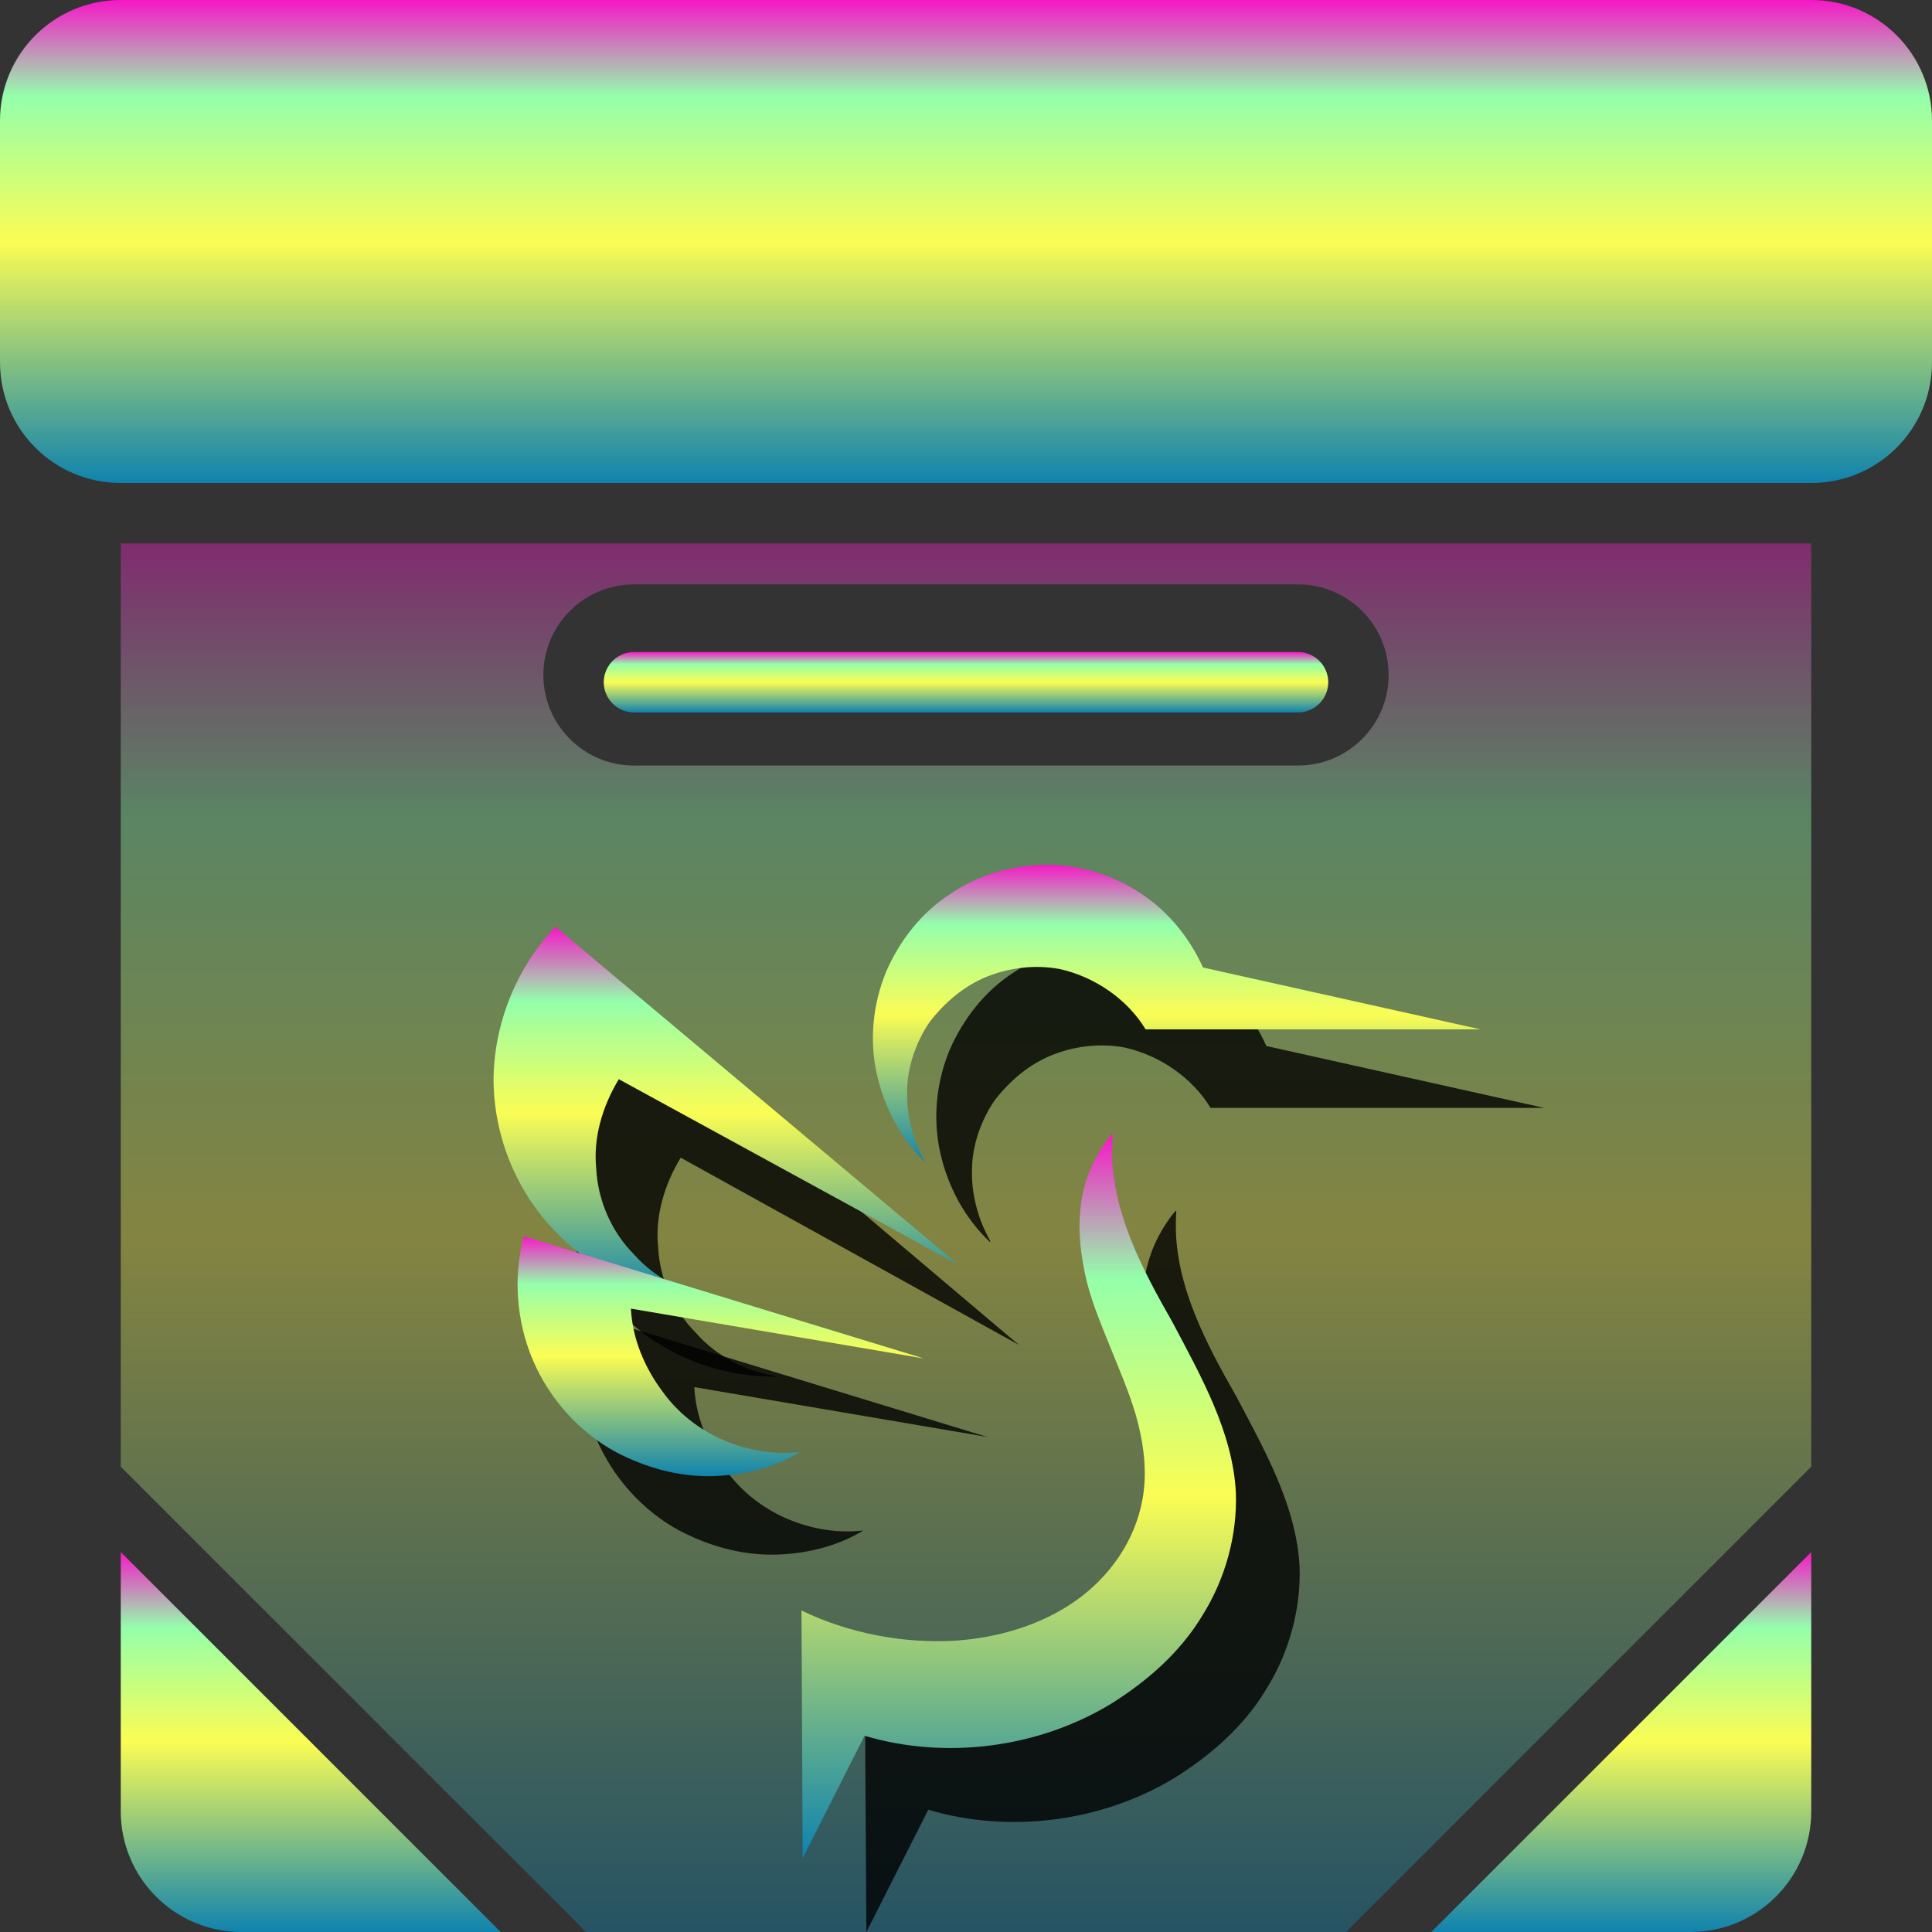 <?xml version="1.0" encoding="UTF-8" standalone="no"?>
<svg
   version="1.0"
   id="Layer_1"
   width="16"
   height="16"
   viewBox="0 0 1.28 1.28"
   enable-background="new 0 0 64 64"
   xml:space="preserve"
   xmlns:xlink="http://www.w3.org/1999/xlink"
   xmlns="http://www.w3.org/2000/svg"
   xmlns:svg="http://www.w3.org/2000/svg"
   xmlns:rdf="http://www.w3.org/1999/02/22-rdf-syntax-ns#"
   xmlns:cc="http://creativecommons.org/ns#"
   xmlns:dc="http://purl.org/dc/elements/1.1/">
  <rect x="0" y="0" width="1.28" height="1.28" fill="#333333" stroke="none"/>
  <defs>
   <style id="current-color-scheme" type="text/css">
   .ColorScheme-Text { color: #0abdc6; } .ColorScheme-Highlight { color:#5294e2; }
  </style>
  <linearGradient id="arrongin" x1="0%" x2="0%" y1="0%" y2="100%">
   <stop offset="0%" style="stop-color:#dd9b44; stop-opacity:1"/>
   <stop offset="100%" style="stop-color:#ad6c16; stop-opacity:1"/>
  </linearGradient>
  <linearGradient id="aurora" x1="0%" x2="0%" y1="0%" y2="100%">
   <stop offset="0%" style="stop-color:#09D4DF; stop-opacity:1"/>
   <stop offset="100%" style="stop-color:#9269F4; stop-opacity:1"/>
  </linearGradient>
  <linearGradient id="cyberneon" x1="0%" x2="0%" y1="0%" y2="100%">
    <stop offset="0" style="stop-color:#0abdc6; stop-opacity:1"/>
    <stop offset="1" style="stop-color:#ea00d9; stop-opacity:1"/>
  </linearGradient>
  <linearGradient id="fitdance" x1="0%" x2="0%" y1="0%" y2="100%">
   <stop offset="0%" style="stop-color:#1AD6AB; stop-opacity:1"/>
   <stop offset="100%" style="stop-color:#329DB6; stop-opacity:1"/>
  </linearGradient>
  <linearGradient id="oomox" x1="0%" x2="0%" y1="0%" y2="100%">
   <stop offset="0%" style="stop-color:#0abdc6; stop-opacity:1"/>
   <stop offset="100%" style="stop-color:#b800ff; stop-opacity:1"/>
  </linearGradient>
  <linearGradient id="rainblue" x1="0%" x2="0%" y1="0%" y2="100%">
   <stop offset="0%" style="stop-color:#00F260; stop-opacity:1"/>
   <stop offset="100%" style="stop-color:#0575E6; stop-opacity:1"/>
  </linearGradient>
  <linearGradient id="sunrise" x1="0%" x2="0%" y1="0%" y2="100%">
   <stop offset="0%" style="stop-color: #FF8501; stop-opacity:1"/>
   <stop offset="100%" style="stop-color: #FFCB01; stop-opacity:1"/>
  </linearGradient>
  <linearGradient id="telinkrin" x1="0%" x2="0%" y1="0%" y2="100%">
   <stop offset="0%" style="stop-color: #b2ced6; stop-opacity:1"/>
   <stop offset="100%" style="stop-color: #6da5b7; stop-opacity:1"/>
  </linearGradient>
  <linearGradient id="60spsycho" x1="0%" x2="0%" y1="0%" y2="100%">
   <stop offset="0%" style="stop-color: #df5940; stop-opacity:1"/>
   <stop offset="25%" style="stop-color: #d8d15f; stop-opacity:1"/>
   <stop offset="50%" style="stop-color: #e9882a; stop-opacity:1"/>
   <stop offset="100%" style="stop-color: #279362; stop-opacity:1"/>
  </linearGradient>
  <linearGradient id="90ssummer" x1="0%" x2="0%" y1="0%" y2="100%">
   <stop offset="0%" style="stop-color: #f618c7; stop-opacity:1"/>
   <stop offset="20%" style="stop-color: #94ffab; stop-opacity:1"/>
   <stop offset="50%" style="stop-color: #fbfd54; stop-opacity:1"/>
   <stop offset="100%" style="stop-color: #0f83ae; stop-opacity:1"/>
  </linearGradient>
 </defs>
<path
   d="m 56,64 c 2.211,0 4,-1.789 4,-4 V 51.414 L 47.414,64 Z"
   id="path1"
   class="ColorScheme-Text"
   style="fill:url(#90ssummer)"
   transform="scale(0.02)" />
<path
   d="m 4,60 c 0,2.211 1.789,4 4,4 h 8.586 L 4,51.414 Z"
   id="path2"
   class="ColorScheme-Text"
   style="fill:url(#90ssummer)"
   transform="scale(0.02)" />
<path
   d="m 0.42,0.472 h 0.44 c 0.011,0 0.02,-0.009 0.02,-0.02 0,-0.011 -0.009,-0.02 -0.02,-0.02 H 0.42 c -0.011,0 -0.02,0.009 -0.02,0.02 0,0.011 0.009,0.02 0.02,0.02 z"
   id="path3"
   class="ColorScheme-Text"
   style="fill:url(#90ssummer);stroke-width:0.02" />
<path
   d="M 60,0 H 4 C 1.789,0 0,1.789 0,4 v 8 c 0,2.211 1.789,4 4,4 h 56 c 2.211,0 4,-1.789 4,-4 V 4 C 64,1.789 62.211,0 60,0 Z"
   id="path4"
   class="ColorScheme-Text"
   transform="scale(0.02)"
   style="fill:url(#90ssummer)" />
<path
   id="path5"
   style="opacity:0.4;fill:url(#90ssummer)"
   class="ColorScheme-Text"
   d="M 4,18 V 48.586 L 19.414,64 H 44.586 L 60,48.586 V 18 Z m 17,1.359 h 22 c 1.657,0 3,1.344 3,3 0,1.656 -1.343,3 -3,3 H 21 c -1.657,0 -3,-1.344 -3,-3 0,-1.656 1.343,-3 3,-3 z"
   transform="scale(0.02)" />

  <path
   id="path831-0"
   d="m 0.656,0.823 c -0.017,-0.016 -0.028,-0.037 -0.033,-0.059 -0.005,-0.022 -0.003,-0.046 0.006,-0.068 0.009,-0.021 0.024,-0.04 0.043,-0.052 0.019,-0.013 0.042,-0.019 0.065,-0.019 0.022,4.265e-4 0.043,0.007 0.061,0.019 0.018,0.012 0.032,0.029 0.041,0.049 L 1.023,0.734 H 0.802 c -0.012,-0.02 -0.034,-0.035 -0.057,-0.04 -0.016,-0.003 -0.033,-0.001 -0.048,0.005 -0.015,0.006 -0.028,0.017 -0.038,0.03 -0.009,0.013 -0.015,0.03 -0.015,0.046 -5.3316e-4,0.016 0.004,0.033 0.012,0.047"
   style="opacity:0.8;fill:#000000;fill-opacity:1;stroke-width:0.036" />
  <path
   id="path833-9"
   d="m 0.409,0.666 c -0.026,0.027 -0.041,0.065 -0.041,0.102 3.2023e-4,0.038 0.016,0.076 0.044,0.103 0.027,0.027 0.066,0.042 0.104,0.041 -0.021,-0.003 -0.041,-0.013 -0.055,-0.029 -0.015,-0.015 -0.024,-0.036 -0.025,-0.057 -0.002,-0.02 0.004,-0.041 0.015,-0.059 L 0.675,0.891 Z"
   style="opacity:0.8;fill:#000000;fill-opacity:1;stroke-width:0.036" />
  <path
   id="path835-3"
   d="m 0.389,0.871 c -0.007,0.027 -0.005,0.056 0.006,0.082 0.011,0.026 0.031,0.048 0.055,0.061 0.019,0.01 0.04,0.016 0.061,0.016 0.021,0 0.043,-0.005 0.061,-0.016 -0.017,0.002 -0.035,-0.001 -0.051,-0.008 -0.016,-0.007 -0.03,-0.018 -0.04,-0.032 -0.012,-0.016 -0.02,-0.035 -0.021,-0.055 l 0.194,0.033 z"
   style="opacity:0.8;fill:#000000;fill-opacity:1;stroke-width:0.036" />
  <path
   id="path837-6"
   d="m 0.779,0.802 c -0.011,0.013 -0.019,0.03 -0.021,0.048 -0.002,0.017 0,0.033 0.004,0.05 0.004,0.016 0.011,0.032 0.017,0.047 0.006,0.015 0.013,0.031 0.017,0.047 0.004,0.016 0.006,0.033 0.003,0.05 -0.005,0.028 -0.022,0.052 -0.045,0.068 -0.023,0.016 -0.051,0.024 -0.079,0.026 -0.035,0.002 -0.071,-0.005 -0.102,-0.02 L 0.574,1.28 0.615,1.199 c 0.054,0.016 0.115,0.008 0.163,-0.021 0.024,-0.015 0.046,-0.034 0.061,-0.059 0.015,-0.024 0.023,-0.053 0.022,-0.081 -0.002,-0.04 -0.023,-0.077 -0.042,-0.113 -0.02,-0.035 -0.04,-0.073 -0.04,-0.113 0,-0.003 1.0554e-4,-0.006 3.2026e-4,-0.009"
   style="opacity:0.8;fill:#000000;fill-opacity:1;stroke-width:0.036" />
  <path
   id="path831"
     class="ColorScheme-Text"
   d="m 0.614,0.771 c -0.017,-0.016 -0.028,-0.037 -0.033,-0.059 -0.005,-0.022 -0.003,-0.046 0.006,-0.068 0.009,-0.021 0.024,-0.04 0.043,-0.052 0.019,-0.013 0.042,-0.019 0.065,-0.019 0.022,4.2652e-4 0.043,0.007 0.061,0.019 0.018,0.012 0.032,0.029 0.041,0.049 l 0.184,0.041 h -0.222 c -0.012,-0.02 -0.034,-0.035 -0.057,-0.04 -0.016,-0.003 -0.033,-0.001 -0.048,0.005 -0.015,0.006 -0.028,0.017 -0.038,0.03 -0.009,0.013 -0.015,0.03 -0.015,0.046 -5.3313e-4,0.016 0.004,0.033 0.012,0.047"
   style="fill:url(#90ssummer);stroke-width:0.036" />
<path
   id="path833"
   class="ColorScheme-Text"
   d="m 0.368,0.614 c -0.026,0.027 -0.041,0.065 -0.041,0.102 3.2018e-4,0.038 0.016,0.076 0.044,0.103 0.027,0.027 0.066,0.042 0.104,0.041 -0.021,-0.003 -0.041,-0.013 -0.055,-0.029 -0.015,-0.015 -0.024,-0.036 -0.025,-0.057 -0.002,-0.02 0.004,-0.041 0.015,-0.059 l 0.225,0.123 z"
   style="fill:url(#90ssummer);stroke-width:0.036" />
<path
   id="path835"
   class="ColorScheme-Text"
   d="m 0.347,0.819 c -0.007,0.027 -0.005,0.056 0.006,0.082 0.011,0.026 0.031,0.048 0.055,0.061 0.019,0.01 0.04,0.016 0.061,0.016 0.021,0 0.043,-0.005 0.061,-0.016 -0.017,0.002 -0.035,-0.001 -0.051,-0.008 -0.016,-0.007 -0.03,-0.018 -0.04,-0.032 -0.012,-0.016 -0.02,-0.035 -0.021,-0.055 l 0.194,0.033 z"
   style="fill:url(#90ssummer);stroke-width:0.036" />
<path
   id="path837"
   class="ColorScheme-Text"
   d="m 0.737,0.751 c -0.011,0.013 -0.019,0.03 -0.021,0.048 -0.002,0.017 0,0.033 0.004,0.05 0.004,0.016 0.011,0.032 0.017,0.047 0.006,0.015 0.013,0.031 0.017,0.047 0.004,0.016 0.006,0.033 0.003,0.05 -0.005,0.028 -0.022,0.052 -0.045,0.068 -0.023,0.016 -0.051,0.024 -0.079,0.026 -0.035,0.002 -0.071,-0.005 -0.102,-0.02 l 8.0059e-4,0.164 0.041,-0.081 c 0.054,0.016 0.115,0.008 0.163,-0.021 0.024,-0.015 0.046,-0.034 0.061,-0.059 0.015,-0.024 0.023,-0.053 0.022,-0.081 -0.002,-0.04 -0.023,-0.077 -0.042,-0.113 -0.02,-0.035 -0.04,-0.073 -0.04,-0.113 0,-0.003 1.0553e-4,-0.006 3.2023e-4,-0.009"
   style="fill:url(#90ssummer);stroke-width:0.036" />
</svg>
